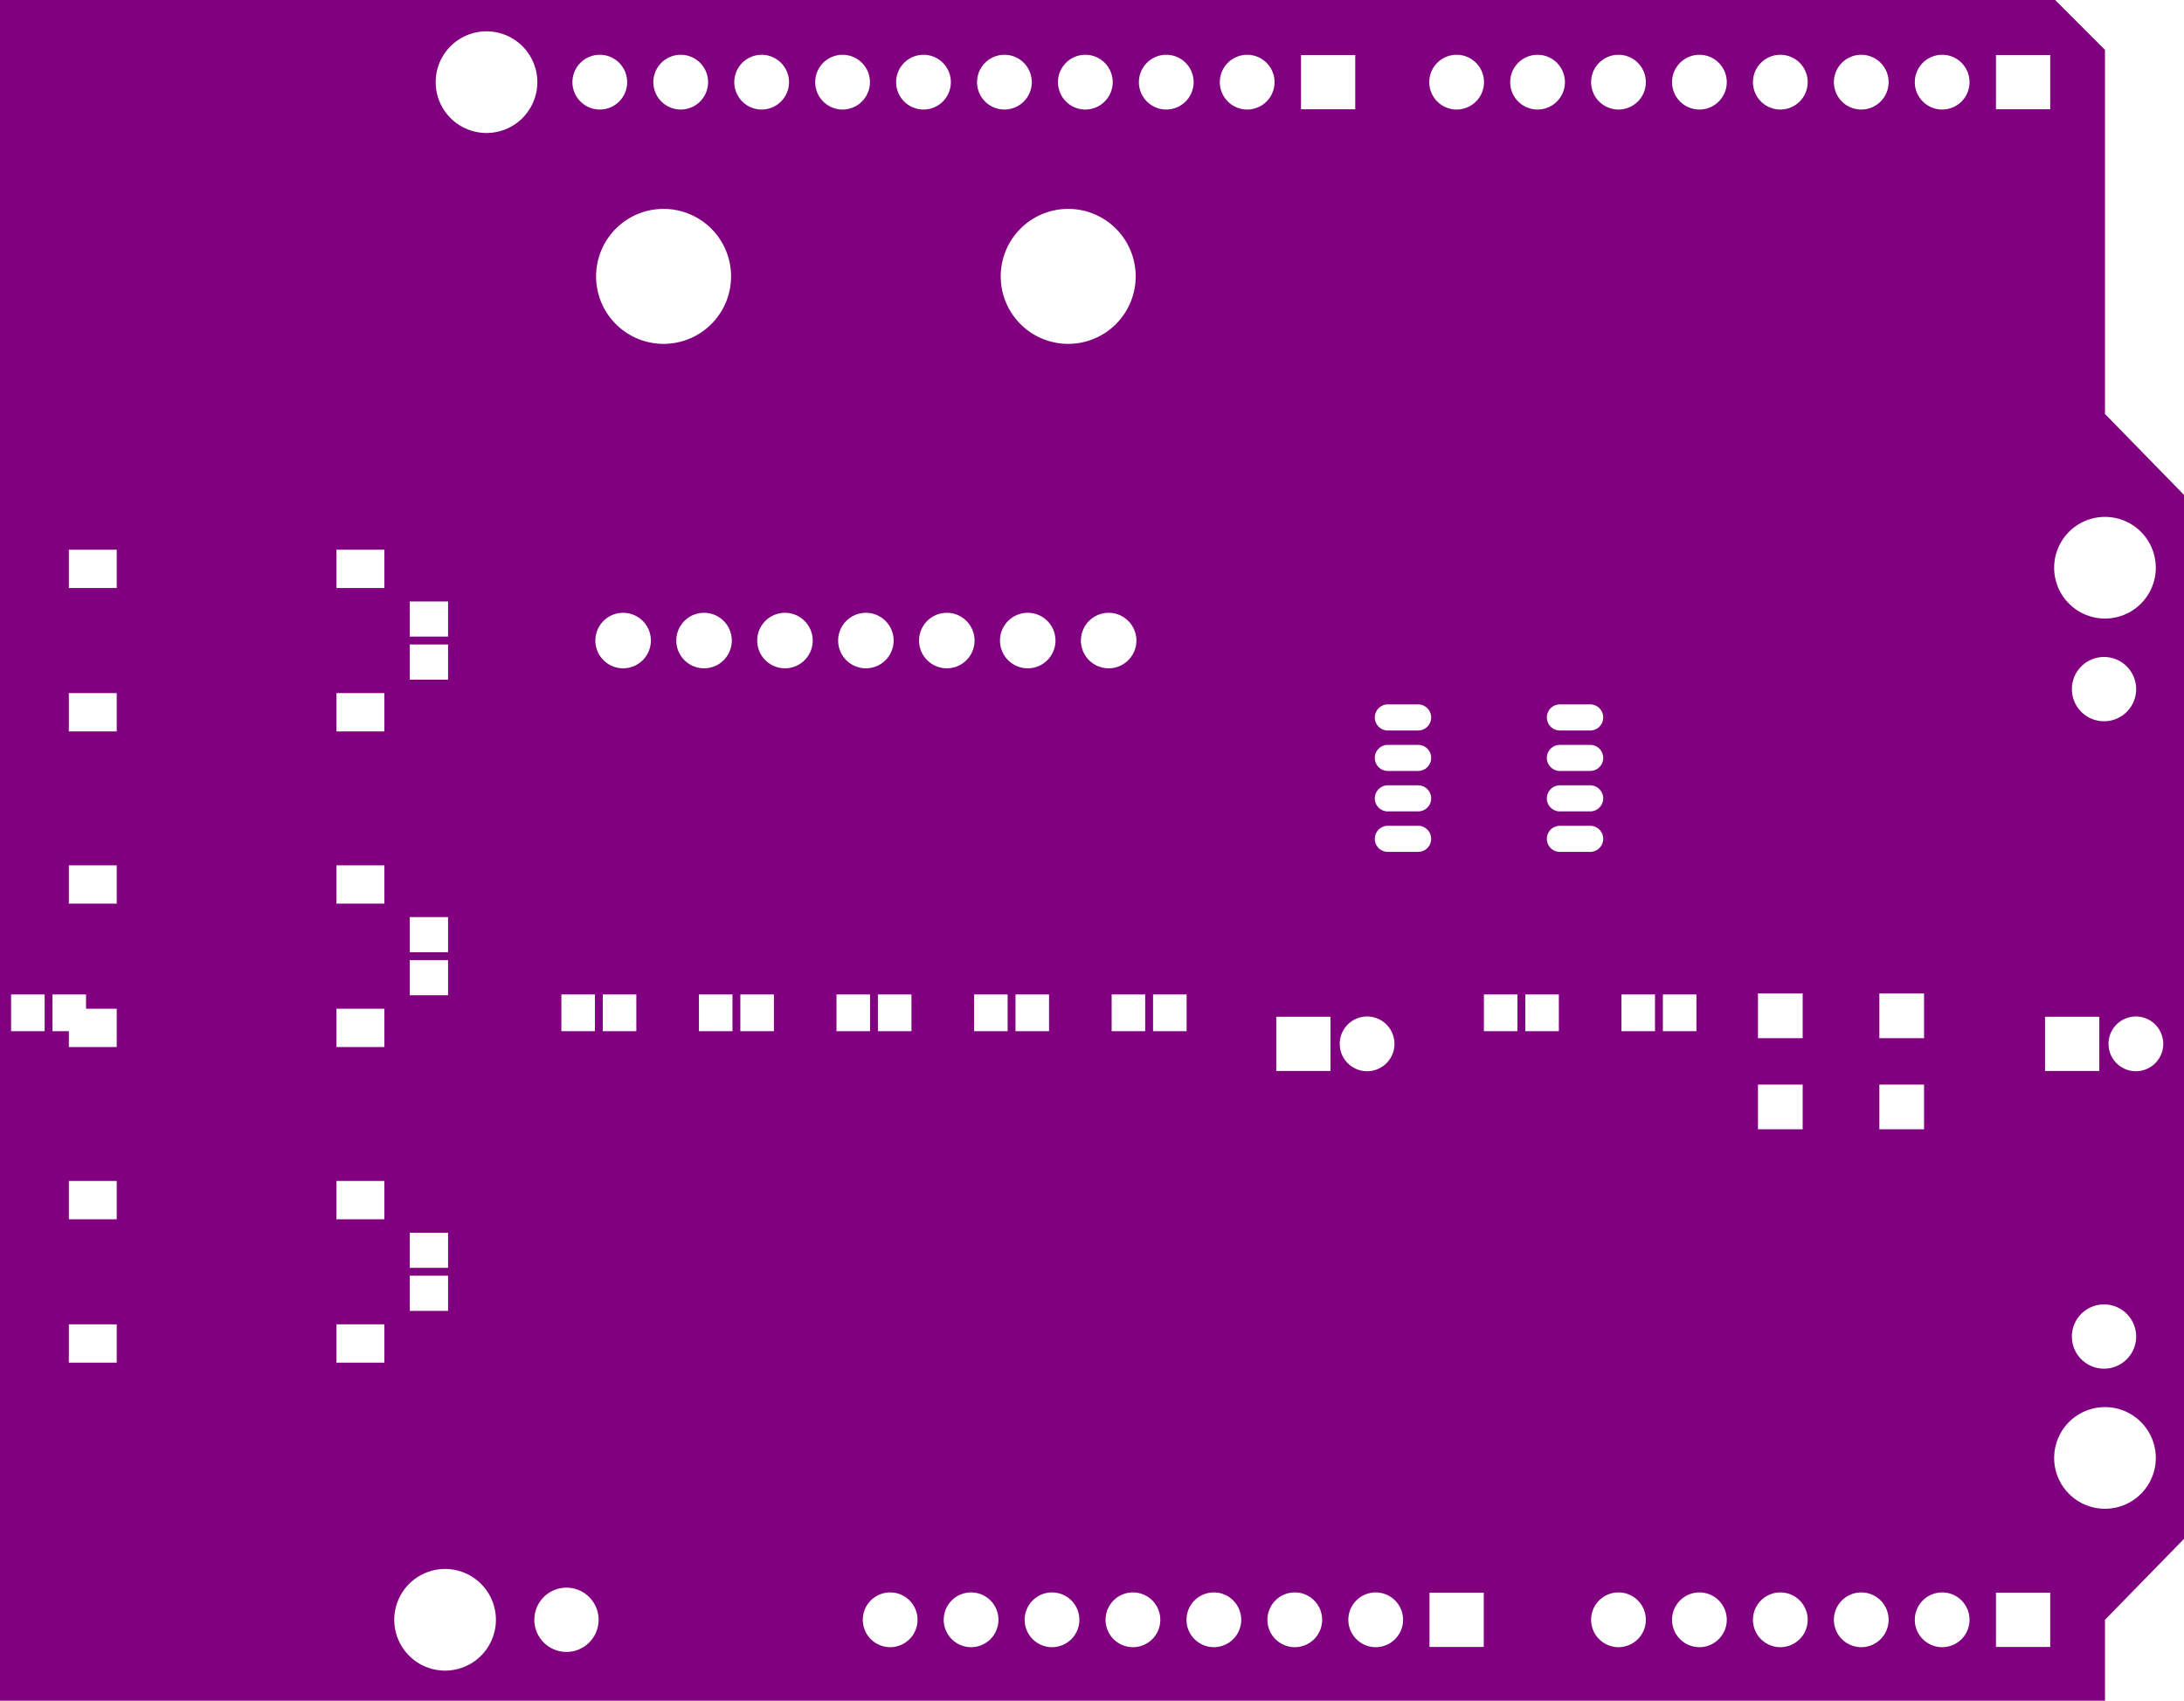 <svg width="68.55mm" height="53.378mm" viewBox="0 0 26988189 21015147"  version="1.1" xmlns="http://www.w3.org/2000/svg" xmlns:xlink="http://www.w3.org/1999/xlink">
<desc>
Origin 39200000 34500000 Bound 39200000 34500000 26988189 21015147
</desc>
<g fill-rule="evenodd" fill="rgb(128, 0, 128)" stroke="black" stroke-width="1" transform="translate(0, 21015147) scale(1, -1) translate(-39200000, -34500000)">
<path id="N" d="M 65211811.00 54899087.00 L 65211811.00 50400000.00 L 66188189.00 49400000.00 L 66188189.00 36500000.00 L 65211811.00 35500000.00 L 65211811.00 34500000.00 L 39200000.00 34500000.00 L 39200000.00 55515147.00 L 64595751.00 55515147.00 L 65211811.00 54899087.00  zM 40642362.00 39151023.00 L 40050552.00 39151023.00 L 40050552.00 38677323.00 L 40642362.00 38677323.00 L 40642362.00 39151023.00  zM 43949448.00 39151023.00 L 43357638.00 39151023.00 L 43357638.00 38677323.00 L 43949448.00 38677323.00 L 43949448.00 39151023.00  zM 44699999.50 35500018.07 m -628006.16 0 a 628006.16 628006.16 0 1 1 1256012.32 0a 628006.16 628006.16 0 1 1 -1256012.32 0M 44736850.00 39751417.00 L 44263150.00 39751417.00 L 44263150.00 39317087.00 L 44736850.00 39317087.00 L 44736850.00 39751417.00  zM 40642362.00 40922677.00 L 40050552.00 40922677.00 L 40050552.00 40448977.00 L 40642362.00 40448977.00 L 40642362.00 40922677.00  zM 43949448.00 40922677.00 L 43357638.00 40922677.00 L 43357638.00 40448977.00 L 43949448.00 40448977.00 L 43949448.00 40922677.00  zM 44736850.00 40282913.00 L 44263150.00 40282913.00 L 44263150.00 39848583.00 L 44736850.00 39848583.00 L 44736850.00 40282913.00  zM 39751417.00 43227008.00 L 39336771.00 43227008.00 L 39336771.00 42772992.00 L 39751417.00 42772992.00 L 39751417.00 43227008.00  zM 40263228.00 43227008.00 L 39848582.00 43227008.00 L 39848582.00 42772992.00 L 40050552.00 42772992.00 L 40050552.00 42577323.00 L 40642362.00 42577323.00 L 40642362.00 43051023.00 L 40263228.00 43051023.00 L 40263228.00 43227008.00  zM 43949448.00 44822677.00 L 43357638.00 44822677.00 L 43357638.00 44348977.00 L 43949448.00 44348977.00 L 43949448.00 44822677.00  zM 43949448.00 43051023.00 L 43357638.00 43051023.00 L 43357638.00 42577323.00 L 43949448.00 42577323.00 L 43949448.00 43051023.00  zM 44736850.00 43651417.00 L 44263150.00 43651417.00 L 44263150.00 43217087.00 L 44736850.00 43217087.00 L 44736850.00 43651417.00  zM 44736850.00 44182913.00 L 44263150.00 44182913.00 L 44263150.00 43748583.00 L 44736850.00 43748583.00 L 44736850.00 44182913.00  zM 46200001.71 35499996.07 m -397100.93 0 a 397100.93 397100.93 0 1 1 794201.86 0a 397100.93 397100.93 0 1 1 -794201.86 0M 50200002.00 35499993.05 m -338174.95 0 a 338174.95 338174.95 0 1 1 676349.89 0a 338174.95 338174.95 0 1 1 -676349.89 0M 51200002.00 35499993.05 m -338174.95 0 a 338174.95 338174.95 0 1 1 676349.89 0a 338174.95 338174.95 0 1 1 -676349.89 0M 52200002.00 35499993.05 m -338174.95 0 a 338174.95 338174.95 0 1 1 676349.89 0a 338174.95 338174.95 0 1 1 -676349.89 0M 46551417.00 43227008.00 L 46136771.00 43227008.00 L 46136771.00 42772992.00 L 46551417.00 42772992.00 L 46551417.00 43227008.00  zM 52163228.00 43227008.00 L 51748582.00 43227008.00 L 51748582.00 42772992.00 L 52163228.00 42772992.00 L 52163228.00 43227008.00  zM 47063228.00 43227008.00 L 46648582.00 43227008.00 L 46648582.00 42772992.00 L 47063228.00 42772992.00 L 47063228.00 43227008.00  zM 48251417.00 43227008.00 L 47836771.00 43227008.00 L 47836771.00 42772992.00 L 48251417.00 42772992.00 L 48251417.00 43227008.00  zM 48763228.00 43227008.00 L 48348582.00 43227008.00 L 48348582.00 42772992.00 L 48763228.00 42772992.00 L 48763228.00 43227008.00  zM 49951417.00 43227008.00 L 49536771.00 43227008.00 L 49536771.00 42772992.00 L 49951417.00 42772992.00 L 49951417.00 43227008.00  zM 50463228.00 43227008.00 L 50048582.00 43227008.00 L 50048582.00 42772992.00 L 50463228.00 42772992.00 L 50463228.00 43227008.00  zM 51651417.00 43227008.00 L 51236771.00 43227008.00 L 51236771.00 42772992.00 L 51651417.00 42772992.00 L 51651417.00 43227008.00  zM 40642362.00 44822677.00 L 40050552.00 44822677.00 L 40050552.00 44348977.00 L 40642362.00 44348977.00 L 40642362.00 44822677.00  zM 40642362.00 46951023.00 L 40050552.00 46951023.00 L 40050552.00 46477323.00 L 40642362.00 46477323.00 L 40642362.00 46951023.00  zM 43949448.00 46951023.00 L 43357638.00 46951023.00 L 43357638.00 46477323.00 L 43949448.00 46477323.00 L 43949448.00 46951023.00  zM 44736850.00 47551417.00 L 44263150.00 47551417.00 L 44263150.00 47117087.00 L 44736850.00 47117087.00 L 44736850.00 47551417.00  zM 44736850.00 48082913.00 L 44263150.00 48082913.00 L 44263150.00 47648583.00 L 44736850.00 47648583.00 L 44736850.00 48082913.00  zM 46899999.04 47600000.73 m -342933.27 0 a 342933.27 342933.27 0 1 1 685866.54 0a 342933.27 342933.27 0 1 1 -685866.54 0M 40642362.00 48722677.00 L 40050552.00 48722677.00 L 40050552.00 48248977.00 L 40642362.00 48248977.00 L 40642362.00 48722677.00  zM 43949448.00 48722677.00 L 43357638.00 48722677.00 L 43357638.00 48248977.00 L 43949448.00 48248977.00 L 43949448.00 48722677.00  zM 45211810.50 54500018.07 m -628006.16 0 a 628006.16 628006.16 0 1 1 1256012.32 0a 628006.16 628006.16 0 1 1 -1256012.32 0M 47399996.23 52100023.28 m -833992.72 0 a 833992.72 833992.72 0 1 1 1667985.45 0a 833992.72 833992.72 0 1 1 -1667985.45 0M 46611813.00 54499993.05 m -338174.95 0 a 338174.95 338174.95 0 1 1 676349.89 0a 338174.95 338174.95 0 1 1 -676349.89 0M 47611813.00 54499993.05 m -338174.95 0 a 338174.95 338174.95 0 1 1 676349.89 0a 338174.95 338174.95 0 1 1 -676349.89 0M 47899999.04 47600000.73 m -342933.27 0 a 342933.27 342933.27 0 1 1 685866.54 0a 342933.27 342933.27 0 1 1 -685866.54 0M 48899999.04 47600000.73 m -342933.27 0 a 342933.27 342933.27 0 1 1 685866.54 0a 342933.27 342933.27 0 1 1 -685866.54 0M 49899999.04 47600000.73 m -342933.27 0 a 342933.27 342933.27 0 1 1 685866.54 0a 342933.27 342933.27 0 1 1 -685866.54 0M 50899999.04 47600000.73 m -342933.27 0 a 342933.27 342933.27 0 1 1 685866.54 0a 342933.27 342933.27 0 1 1 -685866.54 0M 51899999.04 47600000.73 m -342933.27 0 a 342933.27 342933.27 0 1 1 685866.54 0a 342933.27 342933.27 0 1 1 -685866.54 0M 52899999.04 47600000.73 m -342933.27 0 a 342933.27 342933.27 0 1 1 685866.54 0a 342933.27 342933.27 0 1 1 -685866.54 0M 48611813.00 54499993.05 m -338174.95 0 a 338174.95 338174.95 0 1 1 676349.89 0a 338174.95 338174.95 0 1 1 -676349.89 0M 49611813.00 54499993.05 m -338174.95 0 a 338174.95 338174.95 0 1 1 676349.89 0a 338174.95 338174.95 0 1 1 -676349.89 0M 50611813.00 54499993.05 m -338174.95 0 a 338174.95 338174.95 0 1 1 676349.89 0a 338174.95 338174.95 0 1 1 -676349.89 0M 52399996.23 52100023.28 m -833992.72 0 a 833992.72 833992.72 0 1 1 1667985.45 0a 833992.72 833992.72 0 1 1 -1667985.45 0M 52611813.00 54499993.05 m -338174.95 0 a 338174.95 338174.95 0 1 1 676349.89 0a 338174.95 338174.95 0 1 1 -676349.89 0M 51611813.00 54499993.05 m -338174.95 0 a 338174.95 338174.95 0 1 1 676349.89 0a 338174.95 338174.95 0 1 1 -676349.89 0M 53200002.00 35499993.05 m -338174.95 0 a 338174.95 338174.95 0 1 1 676349.89 0a 338174.95 338174.95 0 1 1 -676349.89 0M 54200002.00 35499993.05 m -338174.95 0 a 338174.95 338174.95 0 1 1 676349.89 0a 338174.95 338174.95 0 1 1 -676349.89 0M 55200002.00 35499993.05 m -338174.95 0 a 338174.95 338174.95 0 1 1 676349.89 0a 338174.95 338174.95 0 1 1 -676349.89 0M 56200002.00 35499993.05 m -338174.95 0 a 338174.95 338174.95 0 1 1 676349.89 0a 338174.95 338174.95 0 1 1 -676349.89 0M 57535275.00 35835275.00 L 56864725.00 35835275.00 L 56864725.00 35164725.00 L 57535275.00 35164725.00 L 57535275.00 35835275.00  zM 60200002.00 35499993.05 m -338174.95 0 a 338174.95 338174.95 0 1 1 676349.89 0a 338174.95 338174.95 0 1 1 -676349.89 0M 59200002.00 35499993.05 m -338174.95 0 a 338174.95 338174.95 0 1 1 676349.89 0a 338174.95 338174.95 0 1 1 -676349.89 0M 56093703.00 42616528.05 m -338174.95 0 a 338174.95 338174.95 0 1 1 676349.89 0a 338174.95 338174.95 0 1 1 -676349.89 0M 55641574.00 42951810.00 L 54971024.00 42951810.00 L 54971024.00 42281260.00 L 55641574.00 42281260.00 L 55641574.00 42951810.00  zM 57951417.00 43227008.00 L 57536771.00 43227008.00 L 57536771.00 42772992.00 L 57951417.00 42772992.00 L 57951417.00 43227008.00  zM 59651417.00 43227008.00 L 59236771.00 43227008.00 L 59236771.00 42772992.00 L 59651417.00 42772992.00 L 59651417.00 43227008.00  zM 60163228.00 43227008.00 L 59748582.00 43227008.00 L 59748582.00 42772992.00 L 60163228.00 42772992.00 L 60163228.00 43227008.00  zM 61200002.00 35499993.05 m -338174.95 0 a 338174.95 338174.95 0 1 1 676349.89 0a 338174.95 338174.95 0 1 1 -676349.89 0M 62200002.00 35499993.05 m -338174.95 0 a 338174.95 338174.95 0 1 1 676349.89 0a 338174.95 338174.95 0 1 1 -676349.89 0M 63200002.00 35499993.05 m -338174.95 0 a 338174.95 338174.95 0 1 1 676349.89 0a 338174.95 338174.95 0 1 1 -676349.89 0M 64535275.00 35835275.00 L 63864725.00 35835275.00 L 63864725.00 35164725.00 L 64535275.00 35164725.00 L 64535275.00 35835275.00  zM 65211810.50 37500018.07 m -628006.16 0 a 628006.16 628006.16 0 1 1 1256012.32 0a 628006.16 628006.16 0 1 1 -1256012.32 0M 65200001.71 38999996.07 m -397100.93 0 a 397100.93 397100.93 0 1 1 794201.86 0a 397100.93 397100.93 0 1 1 -794201.86 0M 61476220.00 42113228.00 L 60923780.00 42113228.00 L 60923780.00 41560788.00 L 61476220.00 41560788.00 L 61476220.00 42113228.00  zM 61476220.00 43239212.00 L 60923780.00 43239212.00 L 60923780.00 42686772.00 L 61476220.00 42686772.00 L 61476220.00 43239212.00  zM 62976220.00 42113228.00 L 62423780.00 42113228.00 L 62423780.00 41560788.00 L 62976220.00 41560788.00 L 62976220.00 42113228.00  zM 62976220.00 43239212.00 L 62423780.00 43239212.00 L 62423780.00 42686772.00 L 62976220.00 42686772.00 L 62976220.00 43239212.00  zM 65141574.00 42951810.00 L 64471024.00 42951810.00 L 64471024.00 42281260.00 L 65141574.00 42281260.00 L 65141574.00 42951810.00  zM 65593703.00 42616528.05 m -338174.95 0 a 338174.95 338174.95 0 1 1 676349.89 0a 338174.95 338174.95 0 1 1 -676349.89 0M 53351417.00 43227008.00 L 52936771.00 43227008.00 L 52936771.00 42772992.00 L 53351417.00 42772992.00 L 53351417.00 43227008.00  zM 53863228.00 43227008.00 L 53448582.00 43227008.00 L 53448582.00 42772992.00 L 53863228.00 42772992.00 L 53863228.00 43227008.00  zM 56724016.00 45311208.00 L 56350000.00 45311208.00 A 161201.22 161201.22 0 1 1 56350000.00 44988792.00 L 56724016.00 44988792.00 A 161201.22 161201.22 0 1 1 56724016.00 45311208.00  zM 58463228.00 43227008.00 L 58048582.00 43227008.00 L 58048582.00 42772992.00 L 58463228.00 42772992.00 L 58463228.00 43227008.00  zM 56724016.00 45811208.00 L 56350000.00 45811208.00 A 161201.22 161201.22 0 1 1 56350000.00 45488792.00 L 56724016.00 45488792.00 A 161201.22 161201.22 0 1 1 56724016.00 45811208.00  zM 56724016.00 46311208.00 L 56350000.00 46311208.00 A 161201.22 161201.22 0 1 1 56350000.00 45988792.00 L 56724016.00 45988792.00 A 161201.22 161201.22 0 1 1 56724016.00 46311208.00  zM 56724016.00 46811208.00 L 56350000.00 46811208.00 A 161201.22 161201.22 0 1 1 56350000.00 46488792.00 L 56724016.00 46488792.00 A 161201.22 161201.22 0 1 1 56724016.00 46811208.00  zM 57200002.00 54499993.05 m -338174.95 0 a 338174.95 338174.95 0 1 1 676349.89 0a 338174.95 338174.95 0 1 1 -676349.89 0M 54611813.00 54499993.05 m -338174.95 0 a 338174.95 338174.95 0 1 1 676349.89 0a 338174.95 338174.95 0 1 1 -676349.89 0M 53611813.00 54499993.05 m -338174.95 0 a 338174.95 338174.95 0 1 1 676349.89 0a 338174.95 338174.95 0 1 1 -676349.89 0M 55947086.00 54835275.00 L 55276536.00 54835275.00 L 55276536.00 54164725.00 L 55947086.00 54164725.00 L 55947086.00 54835275.00  zM 58200002.00 54499993.05 m -338174.95 0 a 338174.95 338174.95 0 1 1 676349.89 0a 338174.95 338174.95 0 1 1 -676349.89 0M 58850000.00 45811208.00 L 58475984.00 45811208.00 A 161201.22 161201.22 0 0 1 58475984.00 45488792.00 L 58850000.00 45488792.00 A 161201.22 161201.22 0 0 1 58850000.00 45811208.00  zM 58850000.00 46311208.00 L 58475984.00 46311208.00 A 161201.22 161201.22 0 0 1 58475984.00 45988792.00 L 58850000.00 45988792.00 A 161201.22 161201.22 0 0 1 58850000.00 46311208.00  zM 58850000.00 46811208.00 L 58475984.00 46811208.00 A 161201.22 161201.22 0 0 1 58475984.00 46488792.00 L 58850000.00 46488792.00 A 161201.22 161201.22 0 0 1 58850000.00 46811208.00  zM 58850000.00 45311208.00 L 58475984.00 45311208.00 A 161201.22 161201.22 0 0 1 58475984.00 44988792.00 L 58850000.00 44988792.00 A 161201.22 161201.22 0 0 1 58850000.00 45311208.00  zM 65200001.71 46999996.07 m -397100.93 0 a 397100.93 397100.93 0 1 1 794201.86 0a 397100.93 397100.93 0 1 1 -794201.86 0M 65211810.50 48500018.07 m -628006.16 0 a 628006.16 628006.16 0 1 1 1256012.32 0a 628006.16 628006.16 0 1 1 -1256012.32 0M 59200002.00 54499993.05 m -338174.95 0 a 338174.95 338174.95 0 1 1 676349.89 0a 338174.95 338174.95 0 1 1 -676349.89 0M 60200002.00 54499993.05 m -338174.95 0 a 338174.95 338174.95 0 1 1 676349.89 0a 338174.95 338174.95 0 1 1 -676349.89 0M 61200002.00 54499993.05 m -338174.95 0 a 338174.95 338174.95 0 1 1 676349.89 0a 338174.95 338174.95 0 1 1 -676349.89 0M 62200002.00 54499993.05 m -338174.95 0 a 338174.95 338174.95 0 1 1 676349.89 0a 338174.95 338174.95 0 1 1 -676349.89 0M 63200002.00 54499993.05 m -338174.95 0 a 338174.95 338174.95 0 1 1 676349.89 0a 338174.95 338174.95 0 1 1 -676349.89 0M 64535275.00 54835275.00 L 63864725.00 54835275.00 L 63864725.00 54164725.00 L 64535275.00 54164725.00 L 64535275.00 54835275.00  z"/>
</g>
</svg>
